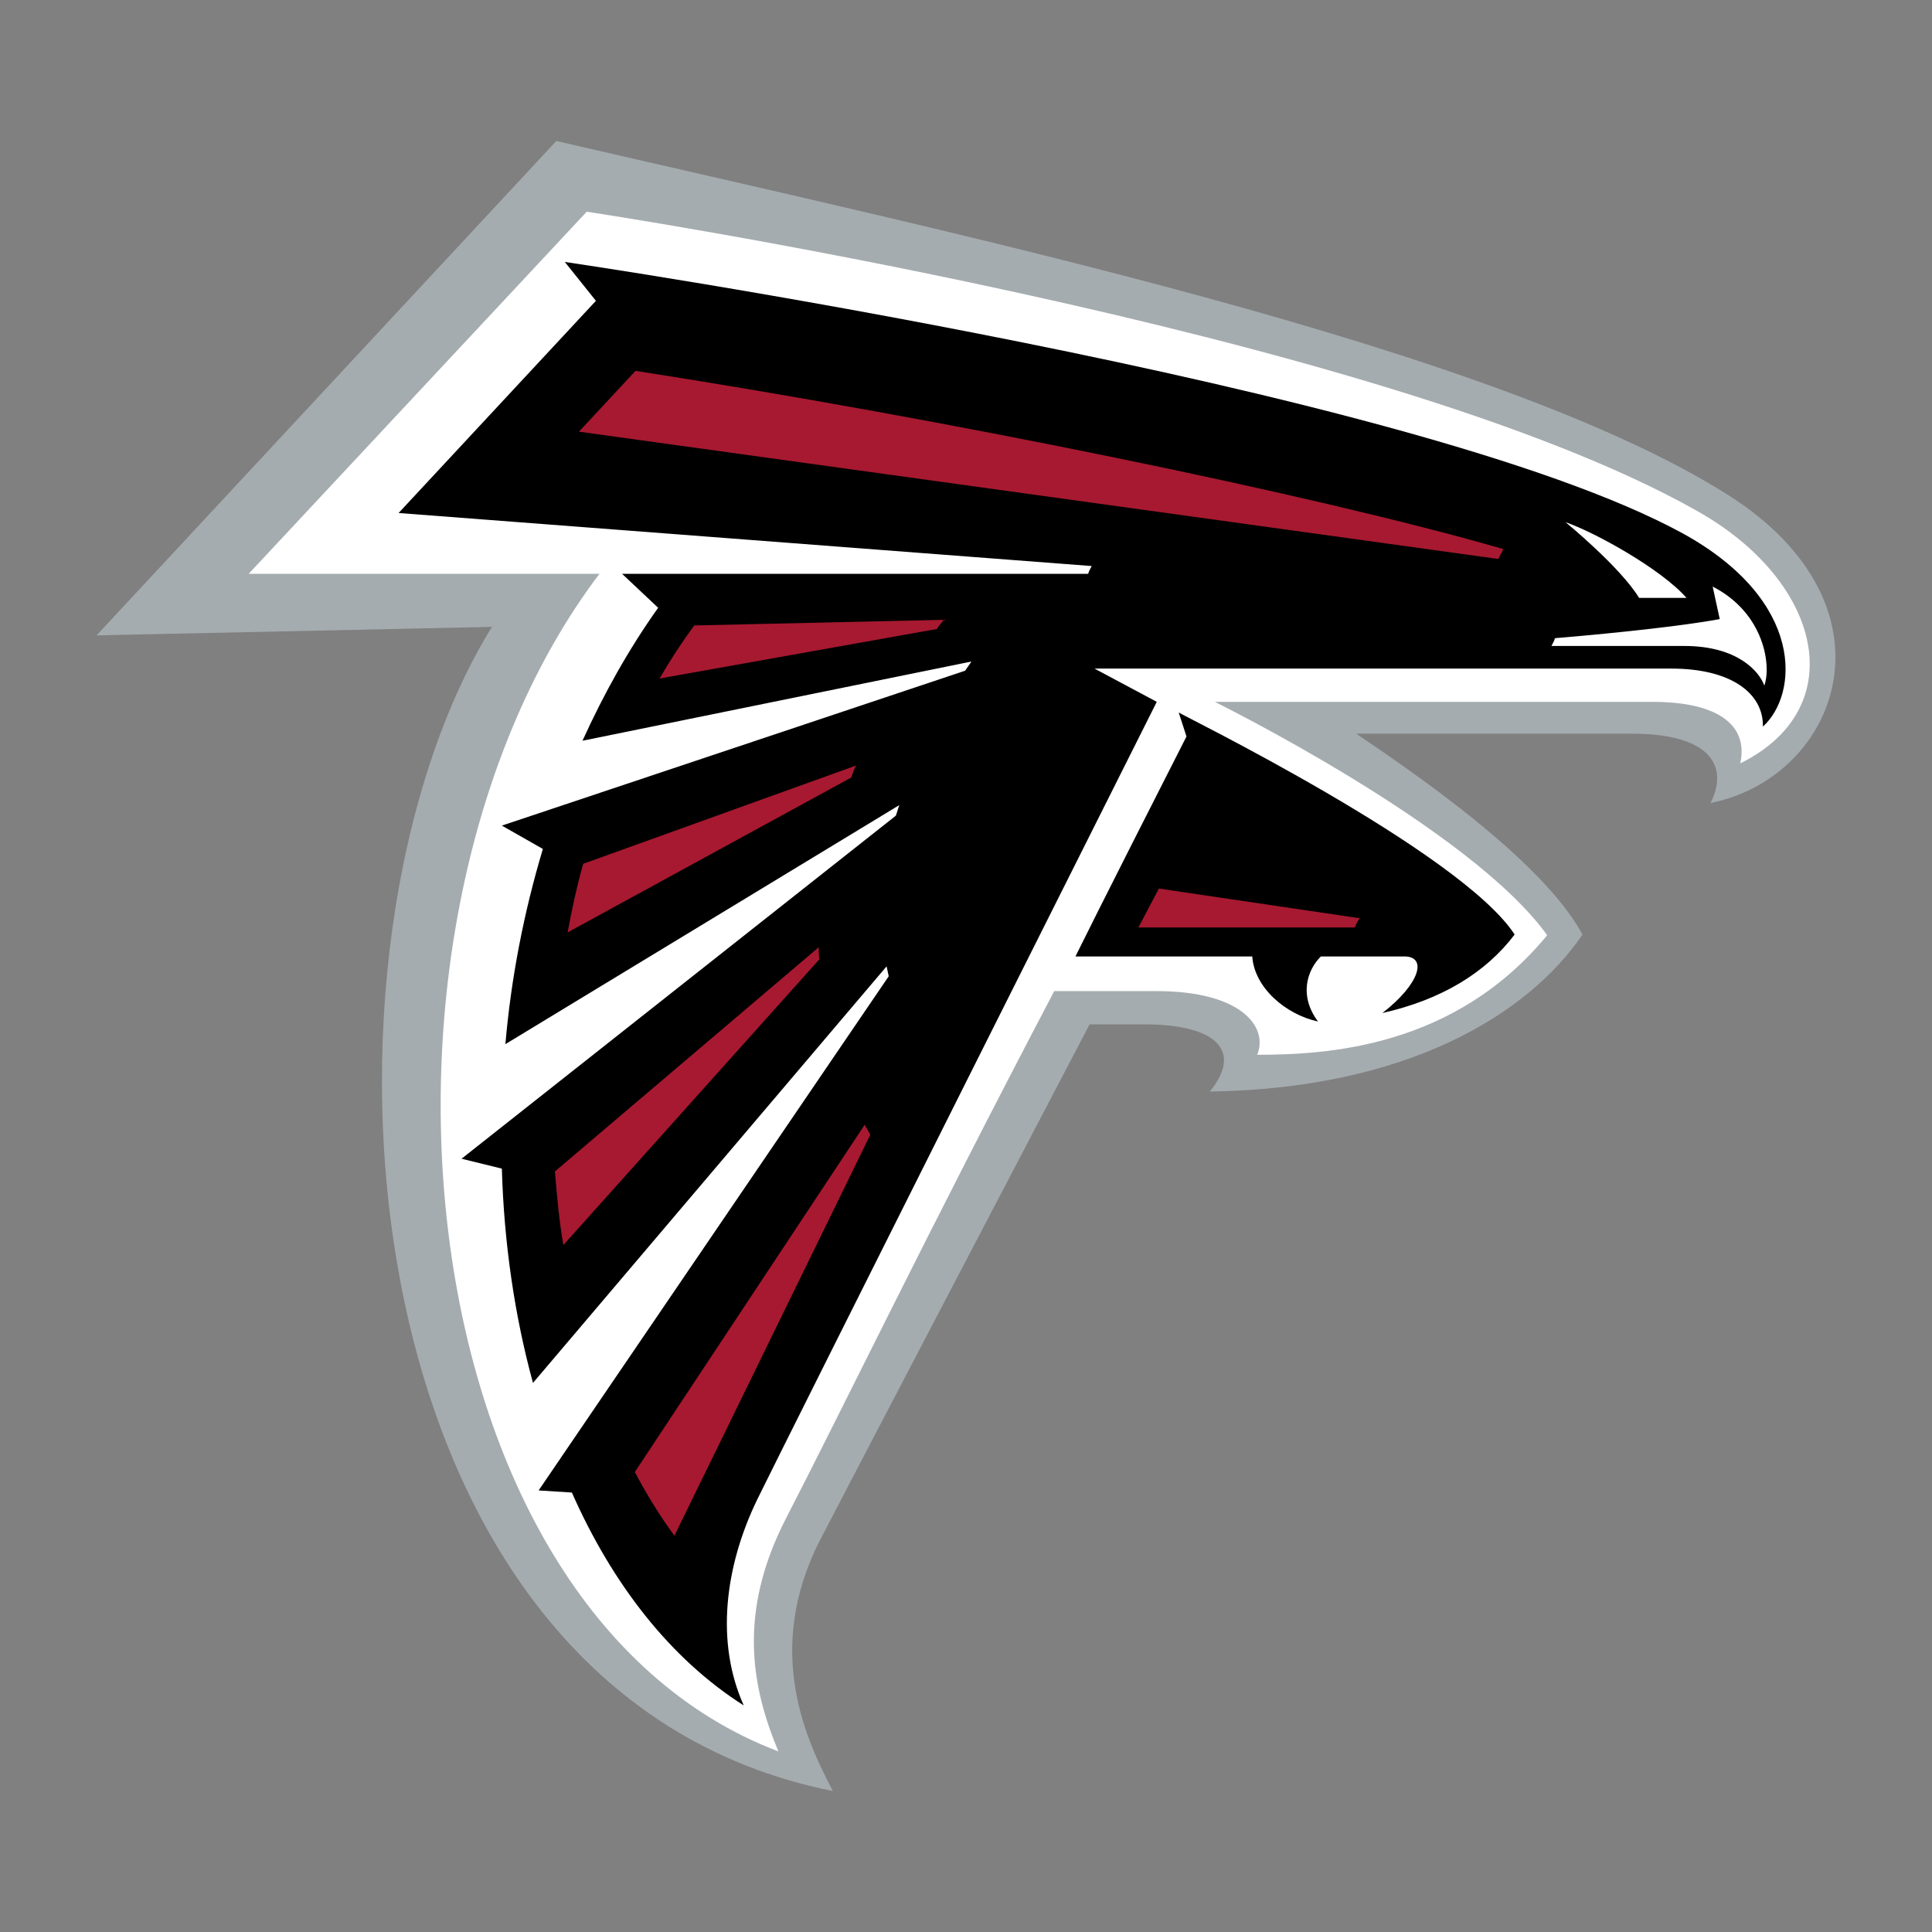 <?xml version="1.0" encoding="utf-8"?>
<!-- Generator: Adobe Illustrator 22.0.1, SVG Export Plug-In . SVG Version: 6.00 Build 0)  -->
<svg version="1.1" id="Layer_1" xmlns="http://www.w3.org/2000/svg" xmlns:xlink="http://www.w3.org/1999/xlink" x="0px" y="0px"
	 width="720px" height="720px" viewBox="0 0 720 720" style="enable-background:new 0 0 720 720;" xml:space="preserve">
<rect x="0" y="0" width="720" height="720" fill="#808080" stroke="none"/>
<style type="text/css">
	.st0{fill:#A5ACAF;}
	.st1{fill:#FFFFFF;}
	.st2{fill:#A71930;}
</style>
<g>
	<path class="st0" d="M643.798,184.329C556.556,129.242,356.504,87.071,207.322,52.543
		L36,236.78l147.337-3.163c-73.273,118.344-58.249,396.94,127.042,433.84
		c-9.489-18.187-26.094-51.924-4.744-93.568
		c15.287-29.52,100.421-192.144,100.421-192.144h20.295
		c27.675,0,36.637,10.279,24.512,25.039c73.537-1.054,118.608-28.729,138.903-58.513
		c-15.287-28.202-64.575-61.412-84.343-74.855h102.793
		c29.52,0,36.109,12.388,29.257,25.83
		C685.179,289.758,709.691,225.973,643.798,184.329z"/>
	<path class="st1" d="M631.937,190.128L631.937,190.128
		C513.066,123.18,218.656,78.9,218.656,78.9L92.668,213.849h130.732
		c-96.731,127.569-75.118,385.079,66.684,438.848
		c-10.016-23.985-15.287-51.66,2.899-86.979
		c20.559-39.799,52.978-107.01,99.894-196.361h38.218
		c31.629,0,41.644,13.442,37.427,23.722c26.094,0,73.537-2.636,108.065-44.544
		c-28.729-40.063-123.879-86.979-123.879-86.979H615.859
		c23.985,0,35.846,8.434,32.683,22.931
		C690.187,263.928,679.38,216.485,631.937,190.128z"/>
	<path d="M627.193,198.825C527.035,144.002,210.485,97.614,210.485,97.614l0,0
		l11.597,14.496l-73.537,79.072l258.301,19.768
		c-0.527,1.054-1.054,1.845-1.318,2.899H231.834l13.442,12.651
		c-11.07,15.551-20.295,32.156-28.202,49.552l144.965-29.52
		c-0.791,1.054-1.581,2.372-2.372,3.426l-172.64,57.722l15.287,8.698
		c-7.116,23.722-11.861,48.234-13.969,72.746l146.81-89.087
		c-0.527,1.318-0.791,2.636-1.318,3.954L172.003,431.823l15.024,3.69
		c0.791,27.675,4.744,54.823,11.597,79.862l131.786-155.244
		c0.264,1.318,0.527,2.372,0.791,3.69L200.733,555.439l12.388,0.791
		c15.024,34.001,36.637,61.94,64.048,79.335
		c-10.543-23.458-7.116-51.66,5.008-76.7
		c10.543-21.613,148.918-297.31,148.918-297.31l-23.194-12.388H622.976
		c22.14,0,34.264,9.225,34.001,21.613
		C670.155,258.92,673.055,224.128,627.193,198.825z M628.511,222.811h-17.659
		c-7.116-11.597-27.411-28.202-27.411-28.202
		C594.246,198.298,619.022,212.004,628.511,222.811z M657.504,255.494
		c-1.845-5.271-10.016-14.76-29.784-14.76H578.168
		c0.527-1.054,1.054-1.845,1.318-2.899c9.489-0.791,42.699-3.69,61.412-7.116
		l-2.636-12.124C657.767,228.609,660.139,248.377,657.504,255.494z M564.463,348.271
		c-10.807,14.233-27.148,24.249-49.288,29.257
		c13.969-10.806,16.869-21.086,8.171-21.086h-31.102
		c-5.271,5.271-8.171,14.76-1.054,24.249
		c-12.124-2.636-23.721-12.651-24.512-24.249h-65.893
		c8.698-17.659,34.264-68.002,41.381-81.971l-2.899-8.961l0,0
		C439.002,265.773,544.168,317.169,564.463,348.271z"/>
	<path class="st2" d="M560.246,204.624c-0.527,1.318-1.318,2.372-1.845,3.69
		l-342.644-47.443l21.086-22.667C352.023,156.127,490.135,184.329,560.246,204.624z
		 M319.077,285.277l-101.739,36.637c-2.372,8.434-4.217,16.869-5.799,25.567
		l105.693-57.722C317.759,288.177,318.286,286.595,319.077,285.277z M305.107,353.015
		l-98.313,83.552c0.791,9.225,1.581,18.45,3.163,27.412l95.413-106.483
		C305.107,355.915,305.107,354.597,305.107,353.015z M236.579,548.586
		c4.481,8.434,9.489,16.605,14.76,23.721L324.348,422.862
		c-0.791-1.318-1.318-2.372-2.109-3.69L236.579,548.586z M245.804,252.858
		l103.32-18.45c0.791-1.318,1.845-2.372,2.636-3.426l-93.041,2.109
		C254.238,239.152,249.757,246.005,245.804,252.858z M424.242,345.635h80.653
		c0.527-1.318,1.054-2.372,1.845-3.426l-74.855-11.07L424.242,345.635z"/>
</g>
</svg>
